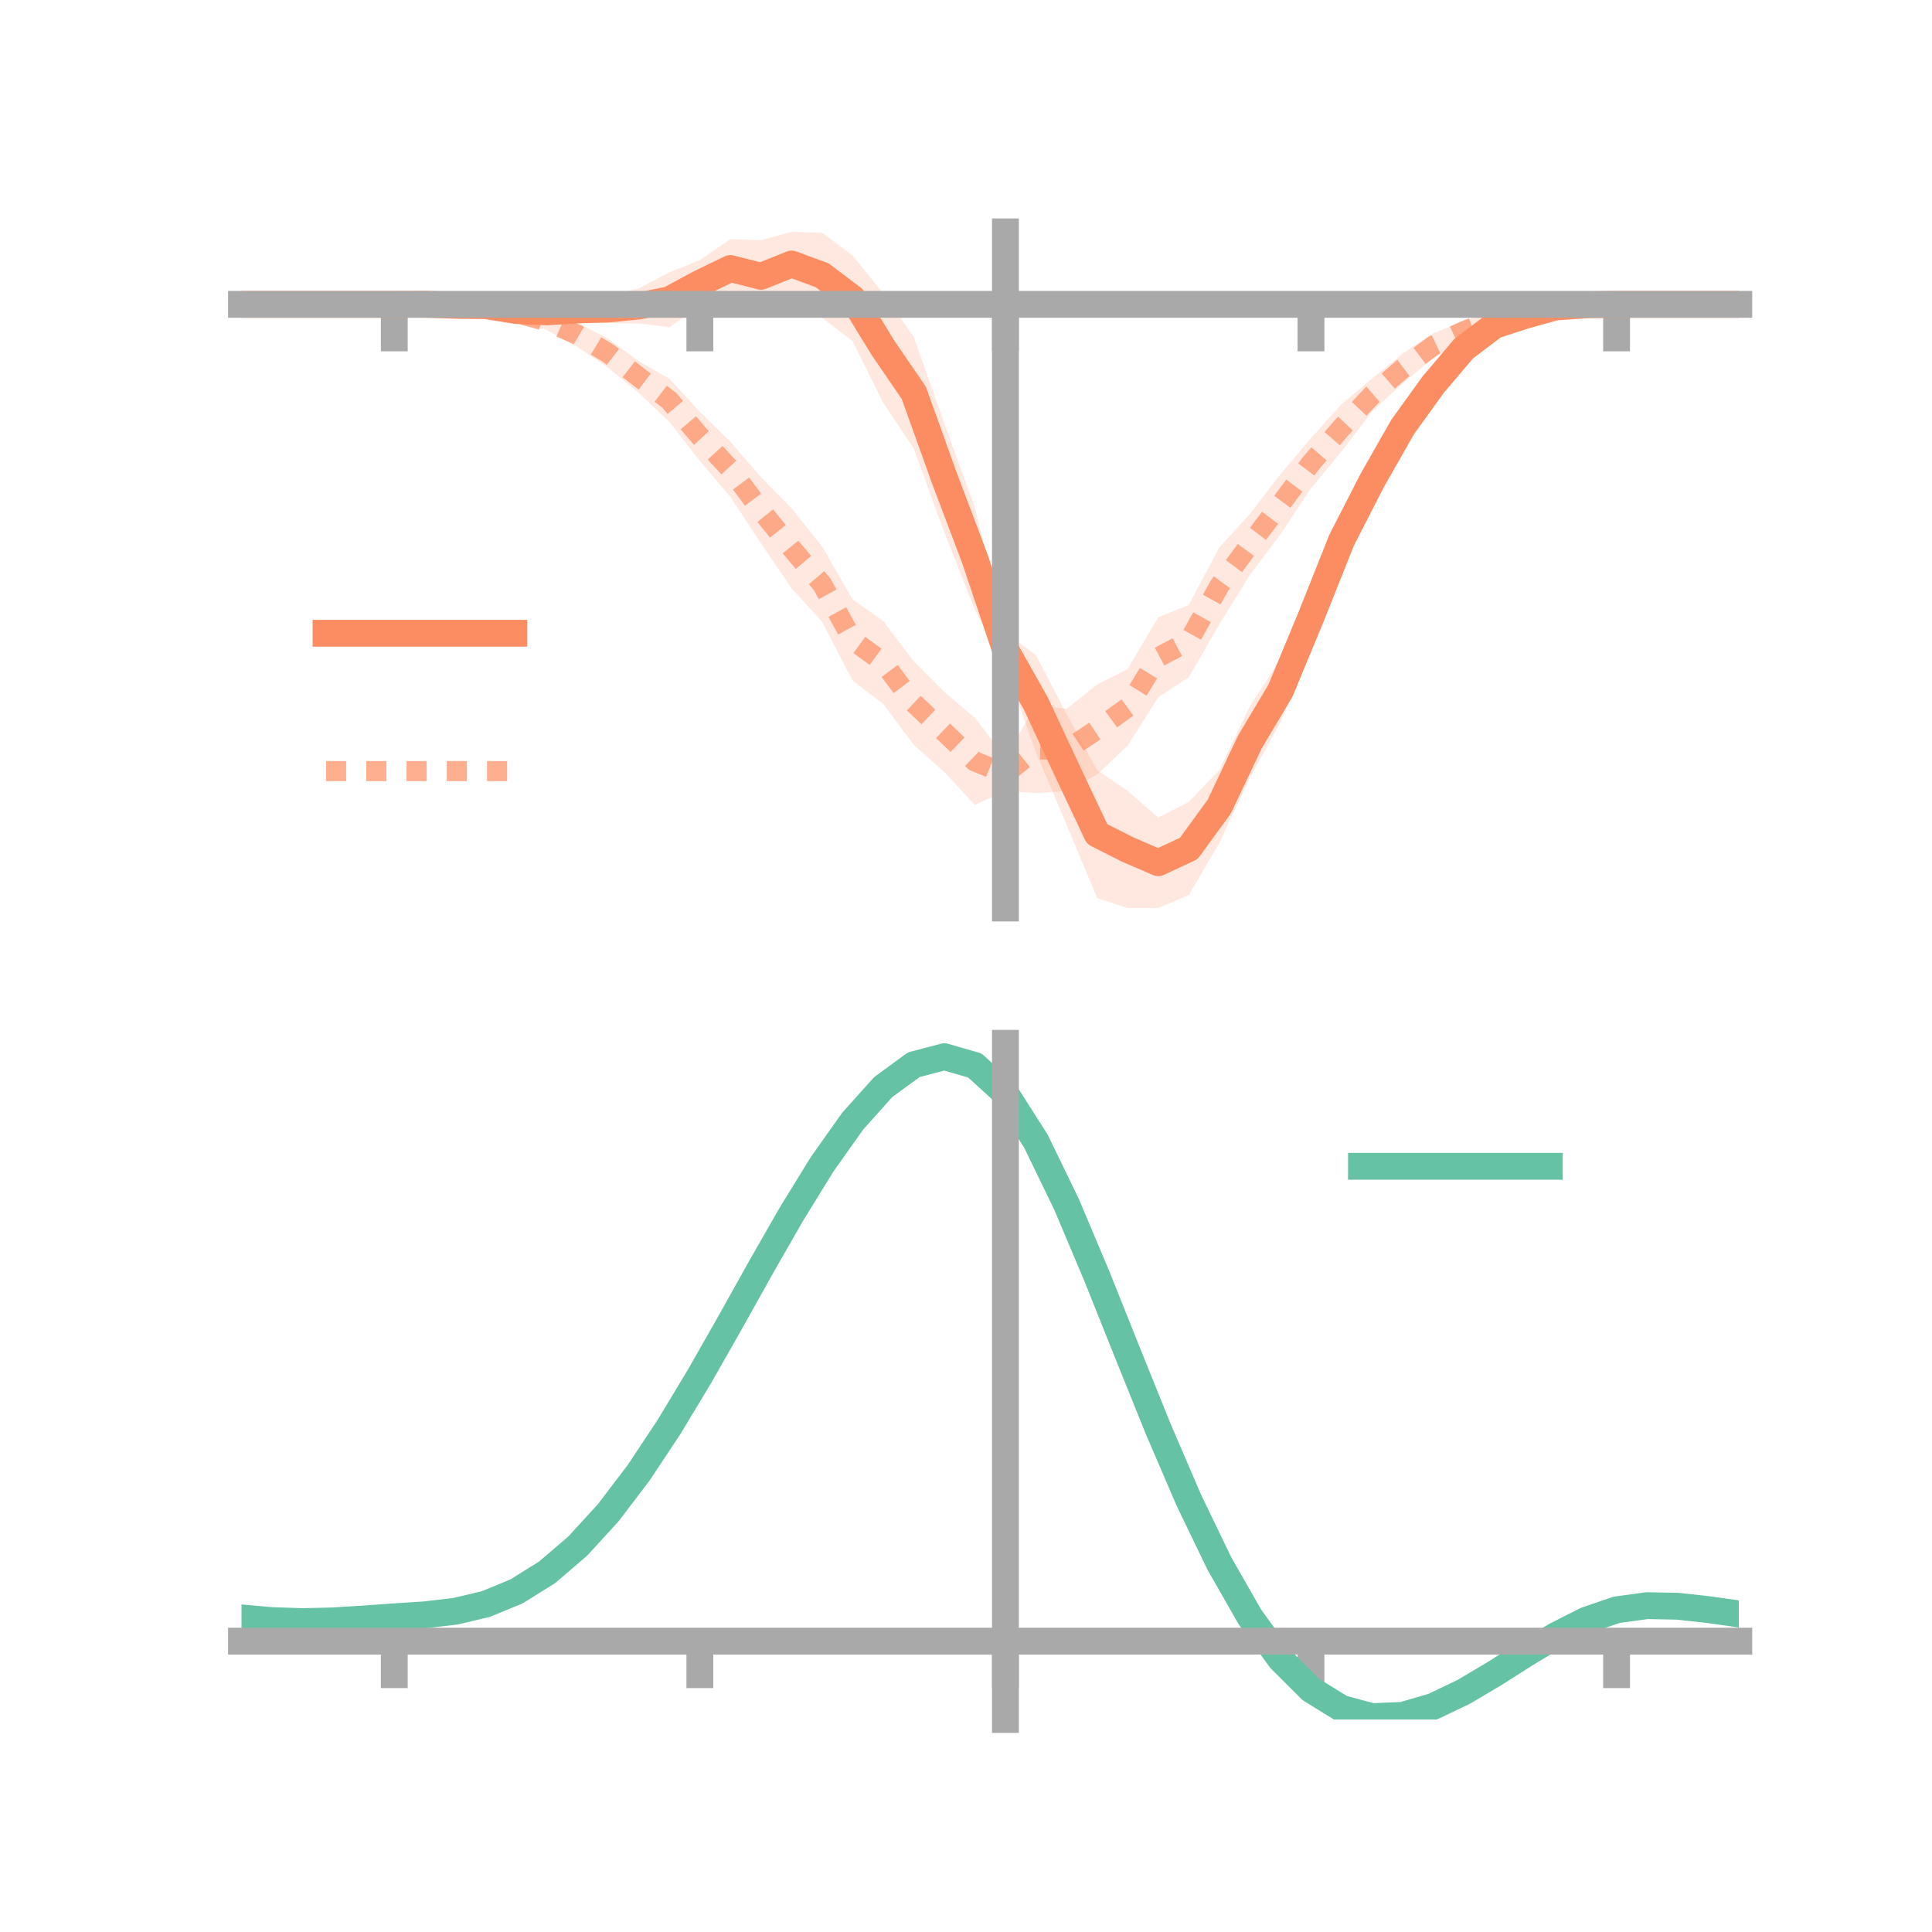 <?xml version="1.0" encoding="utf-8" standalone="no"?>
<!DOCTYPE svg PUBLIC "-//W3C//DTD SVG 1.1//EN"
  "http://www.w3.org/Graphics/SVG/1.1/DTD/svg11.dtd">
<!-- Created with matplotlib (https://matplotlib.org/) -->
<svg height="144pt" version="1.1" viewBox="0 0 144 144" width="144pt" xmlns="http://www.w3.org/2000/svg" xmlns:xlink="http://www.w3.org/1999/xlink">
 <defs>
  <style type="text/css">*{stroke-linecap:butt;stroke-linejoin:round;}</style>
 </defs>
 <g id="figure_1">
  <g id="patch_1">
   <path d="M 0 144 
L 144 144 
L 144 0 
L 0 0 
z
" style="fill:none;"/>
  </g>
  <g id="axes_1">
   <g id="patch_2">
    <path d="M 18 67.68 
L 129.6 67.68 
L 129.6 17.28 
L 18 17.28 
z
" style="fill:none;"/>
   </g>
   <g id="PolyCollection_1">
    <path clip-path="url(#pa0b3c324a5)" d="M 18 22.684 
L 18 22.684 
L 20.278 22.684 
L 22.555 22.684 
L 24.833 22.684 
L 27.11 22.684 
L 29.388 22.684 
L 31.665 22.595 
L 33.943 22.571 
L 36.22 22.426 
L 38.498 22.667 
L 40.776 22.497 
L 43.053 22.237 
L 45.331 21.979 
L 47.608 21.509 
L 49.886 20.298 
L 52.163 19.385 
L 54.441 17.819 
L 56.718 17.907 
L 58.996 17.28 
L 61.273 17.349 
L 63.551 19.047 
L 65.829 21.881 
L 68.106 25.118 
L 70.384 31.564 
L 72.661 37.834 
L 74.939 47.159 
L 77.216 48.825 
L 79.494 53.214 
L 81.771 57.399 
L 84.049 58.954 
L 86.327 60.929 
L 88.604 59.77 
L 90.882 57.394 
L 93.159 52.637 
L 95.437 49.113 
L 97.714 43.772 
L 99.992 38.313 
L 102.269 34.482 
L 104.547 30.726 
L 106.824 27.786 
L 109.102 25.213 
L 111.38 23.721 
L 113.657 23.153 
L 115.935 22.69 
L 118.212 22.637 
L 120.49 22.684 
L 122.767 22.684 
L 125.045 22.684 
L 127.322 22.684 
L 129.6 22.684 
L 129.6 22.684 
L 129.6 22.684 
L 127.322 22.684 
L 125.045 22.684 
L 122.767 22.684 
L 120.49 22.684 
L 118.212 22.803 
L 115.935 23.072 
L 113.657 23.871 
L 111.38 24.789 
L 109.102 26.746 
L 106.824 29.547 
L 104.547 32.917 
L 102.269 37.162 
L 99.992 42.227 
L 97.714 48.207 
L 95.437 53.848 
L 93.159 57.965 
L 90.882 62.829 
L 88.604 66.712 
L 86.327 67.674 
L 84.049 67.68 
L 81.771 66.93 
L 79.494 61.466 
L 77.216 56.085 
L 74.939 49.684 
L 72.661 45.459 
L 70.384 39.678 
L 68.106 33.433 
L 65.829 30.02 
L 63.551 25.428 
L 61.273 23.679 
L 58.996 22.079 
L 56.718 23.284 
L 54.441 22.206 
L 52.163 22.842 
L 49.886 24.389 
L 47.608 24.111 
L 45.331 24.085 
L 43.053 23.971 
L 40.776 23.991 
L 38.498 23.629 
L 36.22 23.139 
L 33.943 22.939 
L 31.665 22.755 
L 29.388 22.684 
L 27.11 22.684 
L 24.833 22.684 
L 22.555 22.684 
L 20.278 22.684 
L 18 22.684 
z
" style="fill:#fc8d62;fill-opacity:0.2;"/>
   </g>
   <g id="PolyCollection_2">
    <path clip-path="url(#pa0b3c324a5)" d="M 18 22.684 
L 18 22.684 
L 20.278 22.684 
L 22.555 22.684 
L 24.833 22.684 
L 27.11 22.684 
L 29.388 22.684 
L 31.665 22.629 
L 33.943 22.505 
L 36.22 22.596 
L 38.498 22.696 
L 40.776 23.31 
L 43.053 24.052 
L 45.331 25.256 
L 47.608 26.913 
L 49.886 28.235 
L 52.163 30.697 
L 54.441 32.919 
L 56.718 35.575 
L 58.996 37.881 
L 61.273 40.733 
L 63.551 44.684 
L 65.829 46.284 
L 68.106 49.294 
L 70.384 51.578 
L 72.661 53.51 
L 74.939 56.424 
L 77.216 52.572 
L 79.494 52.842 
L 81.771 51.02 
L 84.049 49.865 
L 86.327 46.006 
L 88.604 45.091 
L 90.882 40.804 
L 93.159 38.299 
L 95.437 35.341 
L 97.714 32.656 
L 99.992 30.115 
L 102.269 28.214 
L 104.547 26.359 
L 106.824 24.842 
L 109.102 23.92 
L 111.38 23.14 
L 113.657 22.876 
L 115.935 22.661 
L 118.212 22.633 
L 120.49 22.683 
L 122.767 22.684 
L 125.045 22.684 
L 127.322 22.684 
L 129.6 22.684 
L 129.6 22.684 
L 129.6 22.684 
L 127.322 22.684 
L 125.045 22.684 
L 122.767 22.684 
L 120.49 22.684 
L 118.212 22.785 
L 115.935 23.079 
L 113.657 23.557 
L 111.38 24.438 
L 109.102 25.446 
L 106.824 26.688 
L 104.547 28.583 
L 102.269 30.666 
L 99.992 33.646 
L 97.714 36.388 
L 95.437 39.826 
L 93.159 42.862 
L 90.882 46.531 
L 88.604 50.478 
L 86.327 51.973 
L 84.049 55.574 
L 81.771 57.729 
L 79.494 58.952 
L 77.216 59.115 
L 74.939 58.952 
L 72.661 59.997 
L 70.384 57.544 
L 68.106 55.515 
L 65.829 52.464 
L 63.551 50.731 
L 61.273 46.353 
L 58.996 43.849 
L 56.718 40.498 
L 54.441 37.036 
L 52.163 34.35 
L 49.886 31.438 
L 47.608 29.29 
L 45.331 27.404 
L 43.053 25.871 
L 40.776 24.6 
L 38.498 23.957 
L 36.22 23.181 
L 33.943 22.924 
L 31.665 22.747 
L 29.388 22.684 
L 27.11 22.684 
L 24.833 22.684 
L 22.555 22.684 
L 20.278 22.684 
L 18 22.684 
z
" style="fill:#fc8d62;fill-opacity:0.2;"/>
   </g>
   <g id="matplotlib.axis_1">
    <g id="xtick_1">
     <g id="line2d_1">
      <defs>
       <path d="M 0 0 
L 0 3.5 
" id="m39ddefdce9" style="stroke:#a9a9a9;stroke-width:2;"/>
      </defs>
      <g>
       <use style="fill:#a9a9a9;stroke:#a9a9a9;stroke-width:2;" x="29.388" xlink:href="#m39ddefdce9" y="22.684"/>
      </g>
     </g>
    </g>
    <g id="xtick_2">
     <g id="line2d_2">
      <g>
       <use style="fill:#a9a9a9;stroke:#a9a9a9;stroke-width:2;" x="52.163" xlink:href="#m39ddefdce9" y="22.684"/>
      </g>
     </g>
    </g>
    <g id="xtick_3">
     <g id="line2d_3">
      <g>
       <use style="fill:#a9a9a9;stroke:#a9a9a9;stroke-width:2;" x="74.939" xlink:href="#m39ddefdce9" y="22.684"/>
      </g>
     </g>
    </g>
    <g id="xtick_4">
     <g id="line2d_4">
      <g>
       <use style="fill:#a9a9a9;stroke:#a9a9a9;stroke-width:2;" x="97.714" xlink:href="#m39ddefdce9" y="22.684"/>
      </g>
     </g>
    </g>
    <g id="xtick_5">
     <g id="line2d_5">
      <g>
       <use style="fill:#a9a9a9;stroke:#a9a9a9;stroke-width:2;" x="120.49" xlink:href="#m39ddefdce9" y="22.684"/>
      </g>
     </g>
    </g>
   </g>
   <g id="matplotlib.axis_2"/>
   <g id="line2d_6">
    <path clip-path="url(#pa0b3c324a5)" d="M 18 22.684 
L 20.278 22.684 
L 22.555 22.684 
L 24.833 22.684 
L 27.11 22.684 
L 29.388 22.684 
L 31.665 22.675 
L 33.943 22.755 
L 36.22 22.783 
L 38.498 23.148 
L 40.776 23.244 
L 43.053 23.104 
L 45.331 23.032 
L 47.608 22.81 
L 49.886 22.344 
L 52.163 21.114 
L 54.441 20.013 
L 56.718 20.596 
L 58.996 19.68 
L 61.273 20.514 
L 63.551 22.238 
L 65.829 25.95 
L 68.106 29.275 
L 70.384 35.621 
L 72.661 41.646 
L 74.939 48.422 
L 77.216 52.455 
L 79.494 57.34 
L 81.771 62.165 
L 84.049 63.317 
L 86.327 64.301 
L 88.604 63.241 
L 90.882 60.112 
L 93.159 55.301 
L 95.437 51.48 
L 97.714 45.99 
L 99.992 40.27 
L 102.269 35.822 
L 104.547 31.822 
L 106.824 28.667 
L 109.102 25.98 
L 111.38 24.255 
L 113.657 23.512 
L 115.935 22.881 
L 118.212 22.72 
L 120.49 22.684 
L 122.767 22.684 
L 125.045 22.684 
L 127.322 22.684 
L 129.6 22.684 
" style="fill:none;stroke:#fc8d62;stroke-linecap:square;stroke-width:2;"/>
   </g>
   <g id="line2d_7">
    <path clip-path="url(#pa0b3c324a5)" d="M 18 22.684 
L 20.278 22.684 
L 22.555 22.684 
L 24.833 22.684 
L 27.11 22.684 
L 29.388 22.684 
L 31.665 22.688 
L 33.943 22.715 
L 36.22 22.889 
L 38.498 23.327 
L 40.776 23.955 
L 43.053 24.962 
L 45.331 26.33 
L 47.608 28.101 
L 49.886 29.837 
L 52.163 32.524 
L 54.441 34.978 
L 56.718 38.036 
L 58.996 40.865 
L 61.273 43.543 
L 63.551 47.708 
L 65.829 49.374 
L 68.106 52.404 
L 70.384 54.561 
L 72.661 56.753 
L 74.939 57.688 
L 77.216 55.844 
L 79.494 55.897 
L 81.771 54.374 
L 84.049 52.719 
L 86.327 48.99 
L 88.604 47.784 
L 90.882 43.667 
L 93.159 40.58 
L 95.437 37.583 
L 97.714 34.522 
L 99.992 31.88 
L 102.269 29.44 
L 104.547 27.471 
L 106.824 25.765 
L 109.102 24.683 
L 111.38 23.789 
L 113.657 23.216 
L 115.935 22.87 
L 118.212 22.709 
L 120.49 22.684 
L 122.767 22.684 
L 125.045 22.684 
L 127.322 22.684 
L 129.6 22.684 
" style="fill:none;stroke:#fc8d62;stroke-dasharray:1.5,1.5;stroke-dashoffset:0;stroke-opacity:0.7;stroke-width:1.5;"/>
   </g>
   <g id="patch_3">
    <path d="M 74.939 67.68 
L 74.939 17.28 
" style="fill:none;stroke:#a9a9a9;stroke-linecap:square;stroke-linejoin:miter;stroke-width:2;"/>
   </g>
   <g id="patch_4">
    <path d="M 129.6 67.68 
L 129.6 17.28 
" style="fill:none;"/>
   </g>
   <g id="patch_5">
    <path d="M 18 22.684 
L 129.6 22.684 
" style="fill:none;stroke:#a9a9a9;stroke-linecap:square;stroke-linejoin:miter;stroke-width:2;"/>
   </g>
   <g id="patch_6">
    <path d="M 18 17.28 
L 129.6 17.28 
" style="fill:none;"/>
   </g>
   <g id="legend_1">
    <g id="line2d_8">
     <path d="M 24.3 47.2 
L 38.3 47.2 
" style="fill:none;stroke:#fc8d62;stroke-linecap:square;stroke-width:2;"/>
    </g>
    <g id="line2d_9"/>
    <g id="text_1">
     <!--   -->
     <g transform="translate(43.9 49.65)scale(0.07 -0.07)">
      <defs>
       <path id="DejaVuSans-32"/>
      </defs>
      <use xlink:href="#DejaVuSans-32"/>
     </g>
    </g>
    <g id="line2d_10">
     <path d="M 24.3 57.474 
L 38.3 57.474 
" style="fill:none;stroke:#fc8d62;stroke-dasharray:1.5,1.5;stroke-dashoffset:0;stroke-opacity:0.7;stroke-width:1.5;"/>
    </g>
    <g id="line2d_11"/>
    <g id="text_2">
     <!--   -->
     <g transform="translate(43.9 59.924)scale(0.07 -0.07)">
      <use xlink:href="#DejaVuSans-32"/>
     </g>
    </g>
   </g>
  </g>
  <g id="axes_2">
   <g id="patch_7">
    <path d="M 18 128.16 
L 129.6 128.16 
L 129.6 77.76 
L 18 77.76 
z
" style="fill:none;"/>
   </g>
   <g id="PolyCollection_3">
    <path clip-path="url(#p8d7c2b4408)" d="M 18 120.631 
L 18 120.549 
L 20.278 120.759 
L 22.555 120.832 
L 24.833 120.772 
L 27.11 120.622 
L 29.388 120.45 
L 31.665 120.298 
L 33.943 120.028 
L 36.22 119.481 
L 38.498 118.53 
L 40.776 117.085 
L 43.053 115.094 
L 45.331 112.549 
L 47.608 109.481 
L 49.886 105.957 
L 52.163 102.079 
L 54.441 97.975 
L 56.718 93.799 
L 58.996 89.728 
L 61.273 85.949 
L 63.551 82.661 
L 65.829 80.068 
L 68.106 78.369 
L 70.384 77.76 
L 72.661 78.426 
L 74.939 80.535 
L 77.216 84.163 
L 79.494 88.936 
L 81.771 94.42 
L 84.049 100.21 
L 86.327 105.949 
L 88.604 111.339 
L 90.882 116.145 
L 93.159 120.199 
L 95.437 123.396 
L 97.714 125.697 
L 99.992 127.12 
L 102.269 127.734 
L 104.547 127.646 
L 106.824 126.992 
L 109.102 125.922 
L 111.38 124.595 
L 113.657 123.174 
L 115.935 121.818 
L 118.212 120.679 
L 120.49 119.905 
L 122.767 119.597 
L 125.045 119.648 
L 127.322 119.906 
L 129.6 120.241 
L 129.6 120.347 
L 129.6 120.347 
L 127.322 120.035 
L 125.045 119.794 
L 122.767 119.753 
L 120.49 120.067 
L 118.212 120.852 
L 115.935 122.024 
L 113.657 123.428 
L 111.38 124.902 
L 109.102 126.277 
L 106.824 127.383 
L 104.547 128.06 
L 102.269 128.16 
L 99.992 127.559 
L 97.714 126.166 
L 95.437 123.926 
L 93.159 120.828 
L 90.882 116.912 
L 88.604 112.271 
L 86.327 107.063 
L 84.049 101.513 
L 81.771 95.907 
L 79.494 90.591 
L 77.216 85.961 
L 74.939 82.443 
L 72.661 80.403 
L 70.384 79.76 
L 68.106 80.348 
L 65.829 81.983 
L 63.551 84.472 
L 61.273 87.621 
L 58.996 91.233 
L 56.718 95.119 
L 54.441 99.097 
L 52.163 103.003 
L 49.886 106.691 
L 47.608 110.042 
L 45.331 112.962 
L 43.053 115.391 
L 40.776 117.301 
L 38.498 118.7 
L 36.22 119.627 
L 33.943 120.162 
L 31.665 120.422 
L 29.388 120.562 
L 27.11 120.718 
L 24.833 120.85 
L 22.555 120.895 
L 20.278 120.823 
L 18 120.631 
z
" style="fill:#66c2a5;fill-opacity:0.2;"/>
   </g>
   <g id="matplotlib.axis_3">
    <g id="xtick_6">
     <g id="line2d_12">
      <g>
       <use style="fill:#a9a9a9;stroke:#a9a9a9;stroke-width:2;" x="29.388" xlink:href="#m39ddefdce9" y="122.32"/>
      </g>
     </g>
    </g>
    <g id="xtick_7">
     <g id="line2d_13">
      <g>
       <use style="fill:#a9a9a9;stroke:#a9a9a9;stroke-width:2;" x="52.163" xlink:href="#m39ddefdce9" y="122.32"/>
      </g>
     </g>
    </g>
    <g id="xtick_8">
     <g id="line2d_14">
      <g>
       <use style="fill:#a9a9a9;stroke:#a9a9a9;stroke-width:2;" x="74.939" xlink:href="#m39ddefdce9" y="122.32"/>
      </g>
     </g>
    </g>
    <g id="xtick_9">
     <g id="line2d_15">
      <g>
       <use style="fill:#a9a9a9;stroke:#a9a9a9;stroke-width:2;" x="97.714" xlink:href="#m39ddefdce9" y="122.32"/>
      </g>
     </g>
    </g>
    <g id="xtick_10">
     <g id="line2d_16">
      <g>
       <use style="fill:#a9a9a9;stroke:#a9a9a9;stroke-width:2;" x="120.49" xlink:href="#m39ddefdce9" y="122.32"/>
      </g>
     </g>
    </g>
   </g>
   <g id="matplotlib.axis_4"/>
   <g id="line2d_17">
    <path clip-path="url(#p8d7c2b4408)" d="M 18 120.59 
L 20.278 120.791 
L 22.555 120.864 
L 24.833 120.811 
L 27.11 120.67 
L 29.388 120.506 
L 31.665 120.36 
L 33.943 120.095 
L 36.22 119.554 
L 38.498 118.615 
L 40.776 117.193 
L 43.053 115.243 
L 45.331 112.756 
L 47.608 109.761 
L 49.886 106.324 
L 52.163 102.541 
L 54.441 98.536 
L 56.718 94.459 
L 58.996 90.48 
L 61.273 86.785 
L 63.551 83.567 
L 65.829 81.025 
L 68.106 79.359 
L 70.384 78.76 
L 72.661 79.415 
L 74.939 81.489 
L 77.216 85.062 
L 79.494 89.764 
L 81.771 95.163 
L 84.049 100.861 
L 86.327 106.506 
L 88.604 111.805 
L 90.882 116.528 
L 93.159 120.514 
L 95.437 123.661 
L 97.714 125.931 
L 99.992 127.339 
L 102.269 127.947 
L 104.547 127.853 
L 106.824 127.188 
L 109.102 126.099 
L 111.38 124.749 
L 113.657 123.301 
L 115.935 121.921 
L 118.212 120.766 
L 120.49 119.986 
L 122.767 119.675 
L 125.045 119.721 
L 127.322 119.97 
L 129.6 120.294 
" style="fill:none;stroke:#66c2a5;stroke-linecap:square;stroke-width:2;"/>
   </g>
   <g id="patch_8">
    <path d="M 74.939 128.16 
L 74.939 77.76 
" style="fill:none;stroke:#a9a9a9;stroke-linecap:square;stroke-linejoin:miter;stroke-width:2;"/>
   </g>
   <g id="patch_9">
    <path d="M 129.6 128.16 
L 129.6 77.76 
" style="fill:none;"/>
   </g>
   <g id="patch_10">
    <path d="M 18 122.32 
L 129.6 122.32 
" style="fill:none;stroke:#a9a9a9;stroke-linecap:square;stroke-linejoin:miter;stroke-width:2;"/>
   </g>
   <g id="patch_11">
    <path d="M 18 77.76 
L 129.6 77.76 
" style="fill:none;"/>
   </g>
   <g id="legend_2">
    <g id="line2d_18">
     <path d="M 101.475 86.929 
L 115.475 86.929 
" style="fill:none;stroke:#66c2a5;stroke-linecap:square;stroke-width:2;"/>
    </g>
    <g id="line2d_19"/>
    <g id="text_3">
     <!--   -->
     <g transform="translate(121.075 89.379)scale(0.07 -0.07)">
      <use xlink:href="#DejaVuSans-32"/>
     </g>
    </g>
   </g>
  </g>
 </g>
 <defs>
  <clipPath id="pa0b3c324a5">
   <rect height="50.4" width="111.6" x="18" y="17.28"/>
  </clipPath>
  <clipPath id="p8d7c2b4408">
   <rect height="50.4" width="111.6" x="18" y="77.76"/>
  </clipPath>
 </defs>
</svg>
